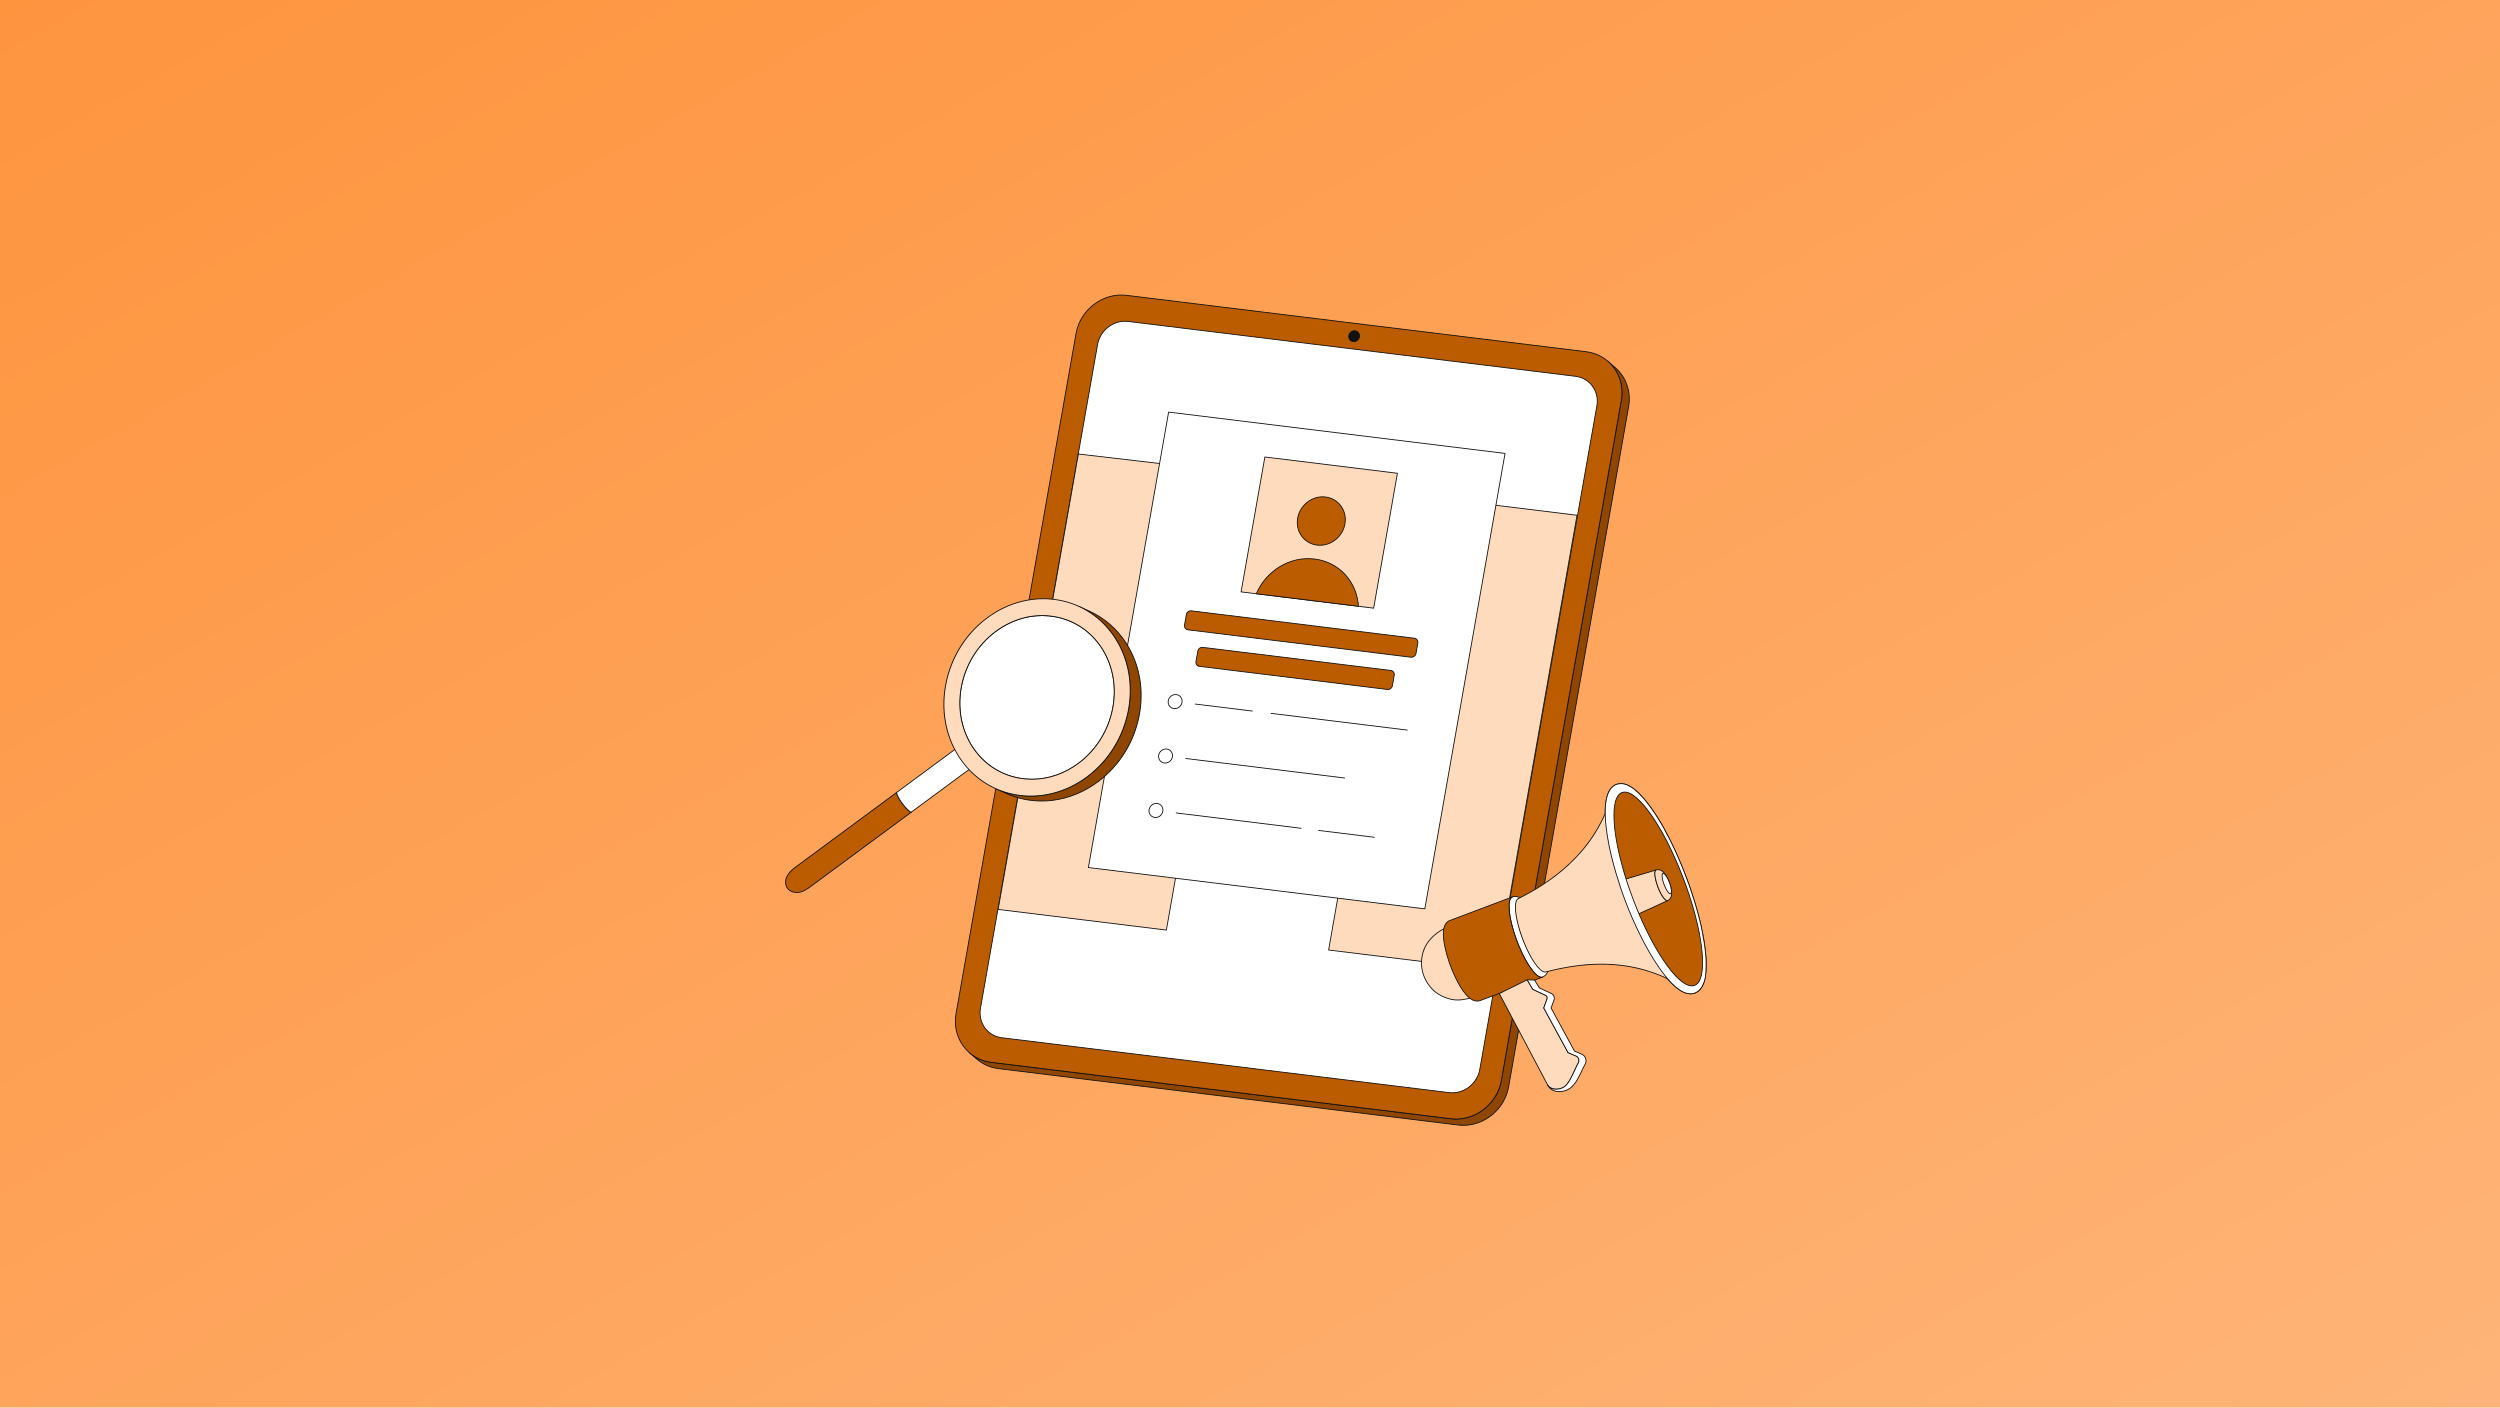 <svg width="1000" height="563" viewBox="0 0 1000 563" fill="none" xmlns="http://www.w3.org/2000/svg">
<rect width="1000" height="563" fill="#FE943E"/>
<rect width="1000" height="563" fill="url(#paint0_linear_32_73)" fill-opacity="0.3"/>
<g clip-path="url(#clip0_32_73)">
<path d="M646.071 147.031L643.147 144.503C647.391 148.173 649.61 153.994 648.519 160.182L600.527 432.187C598.832 441.794 589.799 448.638 580.346 447.478L396.472 424.927C393.107 424.514 390.143 423.144 387.798 421.116L390.721 423.644C393.067 425.671 396.03 427.042 399.395 427.455L583.269 450.006C592.723 451.166 601.756 444.321 603.451 434.715L651.442 162.71C652.534 156.522 650.315 150.701 646.071 147.031Z" fill="#8E4600"/>
<path d="M585.354 450.306C584.655 450.306 583.953 450.264 583.248 450.178L399.374 427.627C396.088 427.224 393.057 425.892 390.608 423.774L387.685 421.247C387.65 421.216 387.629 421.174 387.626 421.128C387.623 421.083 387.638 421.038 387.668 421.004C387.698 420.969 387.74 420.948 387.786 420.944C387.831 420.941 387.876 420.956 387.911 420.985C390.307 423.057 393.275 424.361 396.493 424.756L580.367 447.307C589.713 448.451 598.681 441.657 600.357 432.157L648.348 160.152C649.395 154.218 647.409 148.417 643.034 144.634C643 144.604 642.979 144.562 642.976 144.516C642.973 144.471 642.988 144.426 643.018 144.391C643.048 144.357 643.09 144.336 643.136 144.332C643.181 144.329 643.226 144.343 643.261 144.373L646.184 146.901C650.652 150.763 652.681 156.685 651.613 162.74L603.621 434.745C602.04 443.706 594.086 450.306 585.354 450.306ZM390.423 423.157L390.835 423.513C393.231 425.585 396.199 426.889 399.416 427.284L583.29 449.835C592.638 450.981 601.604 444.185 603.28 434.685L651.272 162.68C652.319 156.746 650.332 150.945 645.958 147.162L645.574 146.83C648.397 150.53 649.551 155.327 648.689 160.212L600.698 432.217C599.116 441.179 591.162 447.778 582.43 447.779C581.726 447.779 581.023 447.736 580.325 447.65L396.451 425.099C394.302 424.835 392.262 424.174 390.423 423.157Z" fill="#111111"/>
<path d="M634.474 140.692C643.927 141.852 650.213 150.574 648.518 160.182L600.527 432.187C598.832 441.794 589.799 448.638 580.345 447.478L396.471 424.927C387.017 423.768 380.732 415.045 382.426 405.438L430.418 133.433C432.113 123.826 441.146 116.981 450.6 118.141L634.474 140.692Z" fill="#BC5C00"/>
<path d="M582.43 447.778C581.732 447.778 581.03 447.736 580.324 447.65L396.45 425.099C391.91 424.542 387.934 422.242 385.254 418.624C382.478 414.876 381.413 410.183 382.256 405.408L430.247 133.403C431.955 123.724 441.094 116.799 450.621 117.969L634.495 140.521C639.035 141.077 643.011 143.377 645.691 146.995C648.467 150.743 649.531 155.437 648.689 160.212L600.697 432.217C599.116 441.178 591.162 447.778 582.43 447.778ZM448.514 118.186C439.945 118.186 432.141 124.665 430.588 133.463L382.597 405.468C381.771 410.148 382.813 414.748 385.532 418.418C388.155 421.96 392.047 424.21 396.492 424.756L580.366 447.307C581.057 447.391 581.747 447.433 582.431 447.433C591 447.433 598.804 440.954 600.356 432.156L648.348 160.152C649.174 155.471 648.132 150.871 645.413 147.201C642.79 143.659 638.898 141.409 634.453 140.864L450.578 118.313C449.893 118.229 449.204 118.186 448.514 118.186Z" fill="#111111"/>
<path d="M638.751 162.353C639.779 156.526 635.961 151.228 630.227 150.525L451.275 128.578C445.531 127.873 440.045 132.029 439.017 137.857L392.19 403.26C391.16 409.098 394.978 414.395 400.722 415.1L579.674 437.047C585.408 437.75 590.894 433.594 591.924 427.756L638.751 162.353Z" fill="white"/>
<path d="M580.937 437.297C580.511 437.297 580.083 437.272 579.653 437.219L400.701 415.271C397.924 414.931 395.491 413.524 393.852 411.311C392.155 409.02 391.505 406.15 392.02 403.23L438.846 137.827C439.889 131.918 445.474 127.691 451.296 128.406L630.248 150.353C633.021 150.694 635.45 152.099 637.089 154.311C638.785 156.602 639.436 159.468 638.922 162.383L592.095 427.786C591.128 433.263 586.27 437.297 580.937 437.297ZM450.006 128.673C444.834 128.673 440.124 132.581 439.187 137.887L392.361 403.29C391.862 406.116 392.491 408.891 394.13 411.105C395.712 413.242 398.061 414.599 400.743 414.928L579.695 436.875C585.332 437.565 590.742 433.463 591.754 427.726L638.581 162.323C639.078 159.503 638.45 156.73 636.81 154.517C635.229 152.381 632.883 151.025 630.206 150.696L451.254 128.749C450.84 128.699 450.424 128.673 450.006 128.673ZM542.026 132.328C540.853 132.184 539.729 133.035 539.521 134.217C539.311 135.409 540.092 136.494 541.265 136.637C542.428 136.78 543.551 135.929 543.762 134.737C543.97 133.556 543.189 132.47 542.026 132.328Z" fill="#111111"/>
<path d="M541.522 136.826C541.43 136.826 541.337 136.82 541.245 136.809C540.639 136.735 540.109 136.428 539.751 135.944C539.381 135.445 539.239 134.821 539.351 134.187C539.576 132.912 540.786 132 542.047 132.156C542.647 132.23 543.174 132.536 543.532 133.018C543.901 133.517 544.043 134.138 543.932 134.767C543.723 135.953 542.674 136.826 541.522 136.826ZM541.765 132.485C540.774 132.485 539.871 133.232 539.692 134.247C539.596 134.786 539.716 135.316 540.029 135.738C540.33 136.145 540.777 136.403 541.287 136.466C542.364 136.597 543.397 135.809 543.592 134.707C543.686 134.173 543.566 133.646 543.254 133.224C542.953 132.819 542.51 132.561 542.005 132.499C541.926 132.49 541.845 132.485 541.765 132.485Z" fill="#111111"/>
</g>
<g clip-path="url(#clip1_32_73)">
<path d="M630.81 206.106L598.362 202.121L563.607 197.407L531.442 380.007L598.721 388.272L630.81 206.106Z" fill="#FFDBBD"/>
<path d="M598.721 388.445C598.714 388.445 598.707 388.444 598.7 388.443L531.421 380.179C531.398 380.176 531.376 380.168 531.355 380.156C531.335 380.145 531.317 380.129 531.303 380.11C531.289 380.091 531.28 380.07 531.274 380.047C531.269 380.024 531.268 380 531.272 379.977L563.437 197.377C563.445 197.333 563.469 197.294 563.505 197.268C563.541 197.241 563.586 197.23 563.63 197.236L598.385 201.949L630.831 205.935C630.854 205.938 630.876 205.945 630.897 205.957C630.917 205.969 630.935 205.985 630.949 206.004C630.962 206.023 630.972 206.044 630.978 206.067C630.983 206.09 630.984 206.114 630.98 206.137L598.891 388.302C598.884 388.342 598.863 388.378 598.832 388.404C598.801 388.43 598.762 388.445 598.721 388.445ZM531.644 379.858L598.579 388.08L630.608 206.256L598.341 202.292L563.749 197.601L531.644 379.858Z" fill="#111111"/>
<path d="M431.346 181.604L399.258 363.769L466.546 372.035L498.703 189.481L431.346 181.604Z" fill="#FFDBBD"/>
<path d="M466.546 372.208C466.539 372.208 466.532 372.208 466.525 372.207L399.237 363.941C399.213 363.938 399.191 363.93 399.171 363.919C399.15 363.907 399.133 363.891 399.119 363.872C399.105 363.853 399.095 363.832 399.09 363.809C399.084 363.786 399.084 363.762 399.088 363.739L431.176 181.574C431.184 181.531 431.208 181.492 431.244 181.466C431.279 181.439 431.323 181.427 431.367 181.432L498.724 189.309C498.747 189.312 498.769 189.319 498.79 189.331C498.81 189.343 498.828 189.359 498.842 189.378C498.856 189.397 498.866 189.418 498.872 189.441C498.877 189.464 498.878 189.488 498.874 189.511L466.716 372.065C466.709 372.105 466.688 372.141 466.657 372.168C466.626 372.194 466.587 372.208 466.546 372.208ZM399.46 363.62L466.405 371.843L498.501 189.631L431.488 181.795L399.46 363.62Z" fill="#111111"/>
<path d="M467.449 164.842L435.358 347.018L569.926 363.548L602.016 181.373L467.449 164.842Z" fill="white"/>
<path d="M569.926 363.721C569.919 363.721 569.912 363.721 569.905 363.72L435.337 347.189C435.314 347.186 435.292 347.179 435.271 347.167C435.251 347.155 435.233 347.139 435.219 347.12C435.206 347.102 435.196 347.08 435.19 347.057C435.185 347.034 435.184 347.011 435.188 346.988L467.279 164.812C467.295 164.721 467.376 164.657 467.47 164.67L602.037 181.201C602.061 181.204 602.083 181.211 602.103 181.223C602.124 181.235 602.141 181.251 602.155 181.27C602.169 181.289 602.179 181.31 602.184 181.333C602.19 181.356 602.191 181.379 602.186 181.403L570.096 363.578C570.089 363.618 570.068 363.654 570.037 363.681C570.006 363.707 569.967 363.721 569.926 363.721ZM435.56 346.868L569.784 363.357L601.815 181.522L467.591 165.033L435.56 346.868Z" fill="#111111"/>
<path d="M558.969 189.307L505.947 182.793L496.442 236.752L549.464 243.265L558.969 189.307Z" fill="#FFDBBD"/>
<path d="M549.464 243.438C549.457 243.438 549.45 243.438 549.443 243.437L496.421 236.923C496.398 236.921 496.376 236.913 496.355 236.901C496.335 236.889 496.317 236.873 496.303 236.855C496.289 236.836 496.28 236.814 496.274 236.791C496.269 236.769 496.268 236.745 496.272 236.722L505.777 182.763C505.784 182.719 505.809 182.68 505.844 182.654C505.88 182.628 505.924 182.616 505.968 182.622L558.99 189.135C559.013 189.138 559.035 189.145 559.056 189.157C559.076 189.169 559.094 189.185 559.107 189.204C559.121 189.223 559.131 189.244 559.137 189.267C559.142 189.29 559.143 189.314 559.139 189.337L549.634 243.295C549.627 243.335 549.606 243.371 549.575 243.398C549.544 243.424 549.505 243.438 549.464 243.438ZM496.644 236.602L549.322 243.073L558.767 189.456L506.089 182.985L496.644 236.602Z" fill="#111111"/>
<path d="M530.212 198.798C524.986 198.156 520.002 201.948 519.066 207.257C518.131 212.566 521.597 217.396 526.823 218.038C532.039 218.679 537.033 214.888 537.968 209.579C538.904 204.27 535.428 199.439 530.212 198.798Z" fill="#BC5C00"/>
<path d="M527.974 218.281C527.586 218.281 527.195 218.258 526.802 218.21C524.274 217.899 522.059 216.616 520.567 214.598C519.021 212.507 518.428 209.889 518.897 207.227C519.847 201.833 524.932 197.975 530.234 198.626C532.76 198.937 534.974 200.22 536.467 202.24C538.014 204.332 538.608 206.949 538.139 209.609C537.259 214.603 532.833 218.281 527.974 218.281ZM529.06 198.9C524.365 198.9 520.088 202.457 519.237 207.287C518.785 209.855 519.356 212.378 520.844 214.392C522.28 216.334 524.411 217.567 526.845 217.866C531.964 218.495 536.88 214.764 537.799 209.549C538.25 206.983 537.679 204.46 536.189 202.446C534.753 200.503 532.623 199.268 530.191 198.969C529.816 198.924 529.438 198.9 529.06 198.9Z" fill="#111111"/>
<path d="M525.841 223.612C515.929 222.394 506.388 228.364 502.539 237.501L543.366 242.516C542.821 232.839 535.752 224.829 525.841 223.612Z" fill="#BC5C00"/>
<path d="M543.366 242.689C543.36 242.689 543.352 242.688 543.345 242.688L502.518 237.672C502.492 237.669 502.466 237.66 502.444 237.645C502.421 237.63 502.403 237.61 502.389 237.587C502.376 237.564 502.368 237.538 502.367 237.511C502.365 237.485 502.369 237.458 502.38 237.433C504.274 232.938 507.629 229.064 511.827 226.525C516.152 223.911 521.005 222.843 525.863 223.44C530.721 224.037 535.002 226.228 538.244 229.775C541.39 233.218 543.27 237.739 543.539 242.506C543.542 242.557 543.522 242.607 543.485 242.642C543.453 242.672 543.41 242.689 543.366 242.689ZM502.789 237.357L543.181 242.319C542.875 237.708 541.035 233.343 537.989 230.008C534.803 226.523 530.596 224.37 525.82 223.783C521.042 223.197 516.264 224.247 512.006 226.821C507.936 229.283 504.67 233.018 502.789 237.357Z" fill="#111111"/>
<path d="M470.548 277.839C469.036 277.653 467.585 278.745 467.313 280.294C467.041 281.833 468.052 283.237 469.564 283.423C471.076 283.609 472.528 282.507 472.799 280.968C473.072 279.419 472.06 278.024 470.548 277.839Z" fill="white"/>
<path d="M469.898 283.617C469.781 283.617 469.662 283.609 469.544 283.595C468.777 283.501 468.105 283.111 467.651 282.496C467.182 281.861 467.001 281.068 467.143 280.264C467.43 278.635 468.968 277.469 470.569 277.667C471.338 277.761 472.011 278.151 472.464 278.765C472.932 279.398 473.112 280.191 472.97 280.998C472.704 282.506 471.367 283.616 469.898 283.617ZM470.213 277.991C468.908 277.991 467.72 278.98 467.483 280.324C467.358 281.034 467.516 281.733 467.929 282.29C468.326 282.828 468.915 283.169 469.586 283.251C471.008 283.425 472.374 282.388 472.629 280.937C472.755 280.225 472.597 279.526 472.186 278.97C471.79 278.434 471.201 278.093 470.527 278.01C470.423 277.997 470.318 277.991 470.213 277.991Z" fill="#111111"/>
<path d="M466.712 299.616C465.2 299.43 463.748 300.532 463.477 302.071C463.206 303.61 464.216 305.014 465.728 305.2C467.24 305.386 468.692 304.284 468.963 302.745C469.234 301.206 468.224 299.801 466.712 299.616Z" fill="white"/>
<path d="M466.062 305.393C465.945 305.393 465.826 305.386 465.708 305.372C464.941 305.278 464.269 304.887 463.815 304.273C463.346 303.638 463.165 302.845 463.307 302.041C463.594 300.412 465.132 299.246 466.734 299.444C467.499 299.538 468.171 299.928 468.625 300.542C469.095 301.177 469.276 301.97 469.134 302.775C468.868 304.283 467.531 305.393 466.062 305.393ZM466.377 299.768C465.072 299.768 463.884 300.758 463.647 302.101C463.522 302.811 463.68 303.509 464.093 304.067C464.49 304.604 465.079 304.946 465.75 305.028C467.17 305.201 468.538 304.166 468.793 302.715C468.918 302.005 468.76 301.306 468.347 300.748C467.95 300.211 467.362 299.87 466.691 299.787C466.587 299.774 466.482 299.768 466.377 299.768Z" fill="#111111"/>
<path d="M462.877 321.392C461.364 321.207 459.912 322.309 459.641 323.848C459.368 325.397 460.381 326.791 461.893 326.977C463.405 327.163 464.855 326.07 465.128 324.522C465.399 322.983 464.388 321.578 462.877 321.392Z" fill="white"/>
<path d="M462.226 327.171C462.108 327.171 461.99 327.163 461.871 327.149C461.103 327.054 460.43 326.664 459.976 326.051C459.508 325.418 459.328 324.625 459.47 323.818C459.757 322.189 461.295 321.022 462.897 321.221C463.662 321.315 464.334 321.705 464.788 322.319C465.258 322.955 465.439 323.748 465.297 324.552C465.032 326.06 463.694 327.17 462.226 327.171ZM462.541 321.545C461.236 321.545 460.047 322.535 459.811 323.878C459.685 324.59 459.843 325.289 460.254 325.845C460.65 326.382 461.24 326.723 461.913 326.805C463.333 326.979 464.701 325.943 464.957 324.492C465.082 323.782 464.923 323.083 464.511 322.525C464.113 321.988 463.525 321.647 462.855 321.564C462.751 321.552 462.646 321.545 462.541 321.545Z" fill="#111111"/>
<path d="M478.155 281.625L500.892 284.418Z" fill="white"/>
<path d="M500.892 284.591C500.885 284.592 500.878 284.591 500.871 284.59L478.134 281.797C478.112 281.794 478.09 281.787 478.07 281.776C478.05 281.765 478.033 281.75 478.019 281.732C478.005 281.714 477.995 281.694 477.989 281.672C477.983 281.65 477.981 281.627 477.984 281.604C477.986 281.582 477.993 281.56 478.004 281.54C478.015 281.52 478.03 281.502 478.048 281.488C478.066 281.474 478.087 281.464 478.109 281.458C478.131 281.452 478.154 281.451 478.176 281.454L500.913 284.247C500.935 284.25 500.957 284.257 500.977 284.268C500.997 284.279 501.014 284.294 501.028 284.312C501.042 284.33 501.052 284.35 501.058 284.372C501.064 284.394 501.066 284.417 501.063 284.44C501.058 284.481 501.038 284.52 501.006 284.548C500.975 284.576 500.934 284.591 500.892 284.591Z" fill="#111111"/>
<path d="M508.431 285.344L562.895 292.035Z" fill="white"/>
<path d="M562.895 292.208C562.888 292.208 562.881 292.208 562.874 292.207L508.409 285.516C508.387 285.514 508.365 285.506 508.345 285.495C508.326 285.484 508.308 285.469 508.294 285.451C508.28 285.433 508.27 285.413 508.264 285.391C508.258 285.369 508.256 285.346 508.259 285.324C508.262 285.301 508.269 285.279 508.28 285.259C508.291 285.239 508.306 285.222 508.324 285.208C508.342 285.194 508.362 285.183 508.384 285.177C508.406 285.171 508.429 285.17 508.452 285.173L562.916 291.864C562.96 291.868 563.001 291.889 563.03 291.923C563.059 291.957 563.074 292.001 563.071 292.046C563.069 292.09 563.049 292.132 563.016 292.163C562.983 292.193 562.94 292.209 562.895 292.208Z" fill="#111111"/>
<path d="M474.319 303.403L537.844 311.207Z" fill="white"/>
<path d="M537.844 311.38C537.836 311.38 537.829 311.379 537.822 311.378L474.298 303.575C474.276 303.572 474.254 303.565 474.234 303.554C474.214 303.542 474.197 303.528 474.183 303.51C474.169 303.492 474.159 303.471 474.153 303.449C474.147 303.427 474.145 303.405 474.148 303.382C474.159 303.287 474.242 303.217 474.34 303.232L537.865 311.035C537.909 311.04 537.949 311.062 537.978 311.095C538.006 311.129 538.021 311.173 538.018 311.217C538.015 311.262 537.996 311.303 537.963 311.333C537.931 311.364 537.888 311.38 537.844 311.38Z" fill="#111111"/>
<path d="M470.483 325.18L520.411 331.313Z" fill="white"/>
<path d="M520.412 331.486C520.404 331.486 520.397 331.486 520.39 331.485L470.462 325.352C470.44 325.349 470.418 325.342 470.398 325.331C470.378 325.319 470.361 325.304 470.347 325.287C470.333 325.269 470.323 325.248 470.317 325.226C470.311 325.204 470.309 325.182 470.312 325.159C470.314 325.136 470.321 325.114 470.332 325.094C470.343 325.074 470.358 325.057 470.376 325.043C470.394 325.029 470.415 325.018 470.437 325.013C470.459 325.007 470.482 325.005 470.504 325.009L520.432 331.142C520.477 331.147 520.517 331.168 520.546 331.202C520.574 331.236 520.589 331.28 520.586 331.324C520.583 331.368 520.564 331.41 520.531 331.44C520.499 331.47 520.456 331.487 520.412 331.486Z" fill="#111111"/>
<path d="M527.44 332.177L549.736 334.916Z" fill="white"/>
<path d="M549.737 335.089C549.73 335.089 549.722 335.088 549.715 335.087L527.419 332.348C527.397 332.346 527.375 332.338 527.355 332.327C527.335 332.316 527.318 332.301 527.304 332.283C527.29 332.265 527.28 332.245 527.274 332.223C527.268 332.201 527.266 332.178 527.269 332.156C527.28 332.061 527.363 331.99 527.461 332.005L549.758 334.744C549.802 334.749 549.842 334.771 549.871 334.804C549.899 334.838 549.914 334.882 549.911 334.926C549.908 334.971 549.889 335.012 549.856 335.042C549.824 335.073 549.781 335.089 549.737 335.089Z" fill="#111111"/>
<path d="M565.744 255.295L476.52 244.334C475.596 244.221 474.707 244.894 474.542 245.835L473.805 250.016C473.639 250.957 474.258 251.816 475.182 251.93L564.406 262.89C565.34 263.005 566.229 262.331 566.395 261.39L567.131 257.209C567.297 256.269 566.678 255.41 565.744 255.295Z" fill="#BC5C00"/>
<path d="M564.613 263.076C564.537 263.076 564.462 263.072 564.386 263.062L475.162 252.102C474.675 252.042 474.248 251.794 473.958 251.403C473.66 251 473.545 250.497 473.635 249.987L474.372 245.805C474.554 244.775 475.525 244.038 476.542 244.163L565.766 255.123C566.258 255.184 566.689 255.433 566.979 255.826C567.277 256.228 567.392 256.73 567.302 257.24L566.565 261.421C566.397 262.374 565.547 263.076 564.613 263.076ZM476.315 244.495C475.549 244.495 474.851 245.076 474.712 245.865L473.975 250.047C473.902 250.462 473.995 250.871 474.236 251.197C474.468 251.511 474.812 251.71 475.204 251.758L564.428 262.719C565.268 262.821 566.075 262.213 566.225 261.361L566.961 257.179C567.035 256.765 566.942 256.357 566.701 256.032C566.468 255.716 566.121 255.515 565.723 255.466L476.5 244.506C476.438 244.498 476.377 244.495 476.315 244.495Z" fill="#111111"/>
<path d="M556.321 268.186L481.099 258.945C480.175 258.832 479.287 259.506 479.121 260.446L478.384 264.628C478.219 265.568 478.837 266.428 479.761 266.541L554.983 275.782C555.917 275.897 556.796 275.221 556.961 274.28L557.698 270.099C557.863 269.158 557.255 268.3 556.321 268.186Z" fill="#BC5C00"/>
<path d="M555.187 275.967C555.113 275.967 555.038 275.963 554.962 275.954L479.74 266.713C479.253 266.653 478.826 266.405 478.538 266.015C478.239 265.611 478.124 265.108 478.214 264.598L478.951 260.416C479.133 259.386 480.105 258.648 481.12 258.774L556.343 268.014C556.832 268.074 557.26 268.322 557.547 268.711C557.845 269.113 557.959 269.617 557.868 270.129L557.132 274.31C556.964 275.265 556.117 275.967 555.187 275.967ZM480.894 259.106C480.128 259.106 479.43 259.687 479.291 260.477L478.555 264.658C478.481 265.074 478.574 265.483 478.816 265.809C479.047 266.123 479.391 266.322 479.782 266.37L555.005 275.61C555.84 275.713 556.642 275.103 556.792 274.25L557.528 270.069C557.602 269.651 557.51 269.242 557.27 268.916C557.039 268.604 556.695 268.406 556.301 268.358L481.078 259.117C481.017 259.109 480.956 259.106 480.894 259.106Z" fill="#111111"/>
</g>
<g clip-path="url(#clip2_32_73)">
<path d="M619.538 383.385C619.086 379.476 618.066 376.293 617.145 373.617C617.128 373.571 617.099 373.567 617.043 373.574C619.793 381.283 620.231 387.738 618.021 387.99C615.811 388.243 611.79 382.197 609.04 374.488C606.29 366.779 605.852 360.324 608.062 360.072C610.272 359.819 614.293 365.864 617.043 373.574C617.099 373.567 617.128 373.571 617.133 373.583C615.931 370.324 614.354 366.487 611.77 362.735C610.191 360.507 608.721 359.233 607.651 359.355C605.32 359.621 605.782 366.431 608.683 374.565C611.584 382.699 615.827 389.076 618.158 388.81C619.43 388.665 619.87 386.574 619.538 383.385Z" fill="white"/>
<path d="M618.019 388.991C615.553 388.991 611.428 382.776 608.52 374.623C606.138 367.945 605.34 361.893 606.578 359.905C606.846 359.475 607.2 359.232 607.632 359.183C609.029 359.02 610.732 360.972 611.911 362.635C614.507 366.404 616.089 370.252 617.294 373.521L617.296 373.525C617.297 373.53 617.299 373.535 617.3 373.54C617.303 373.546 617.305 373.553 617.308 373.559C618.232 376.245 619.256 379.438 619.71 383.365L619.71 383.367C620.071 386.834 619.527 388.828 618.178 388.982C618.125 388.988 618.072 388.991 618.019 388.991ZM607.798 359.52C607.755 359.52 607.713 359.522 607.671 359.527C607.345 359.564 607.084 359.747 606.872 360.087C605.685 361.992 606.497 367.922 608.846 374.507C611.669 382.42 615.929 388.886 618.139 388.638C618.782 388.565 619.205 387.862 619.38 386.659C619.295 386.98 619.184 387.253 619.046 387.474C618.791 387.883 618.453 388.115 618.041 388.162C617.991 388.168 617.941 388.17 617.89 388.17C615.549 388.171 611.635 382.278 608.877 374.546C606.619 368.214 605.862 362.474 607.037 360.588C607.293 360.179 607.631 359.947 608.043 359.9C608.481 359.849 608.982 360.023 609.523 360.391C608.866 359.818 608.281 359.52 607.798 359.52ZM608.203 360.237C608.162 360.237 608.122 360.239 608.082 360.243C607.776 360.278 607.53 360.451 607.331 360.771C606.208 362.574 606.977 368.191 609.203 374.43C611.877 381.927 615.904 388.06 618.001 387.818C618.308 387.783 618.553 387.611 618.752 387.291C619.876 385.488 619.106 379.871 616.88 373.632C614.257 366.278 610.329 360.237 608.203 360.237Z" fill="#111111"/>
<path d="M617.132 373.583C619.499 380.447 621.403 389.012 617.03 390.833C616.931 390.871 616.829 390.896 616.724 390.908C614.175 391.199 609.537 384.226 606.365 375.334C603.323 366.805 602.734 359.608 604.94 358.777C611.016 356.706 616.524 371.849 617.132 373.583C617.128 373.571 617.099 373.567 617.043 373.574C614.293 365.864 610.272 359.819 608.062 360.072C605.852 360.324 606.289 366.779 609.039 374.488C611.789 382.198 615.81 388.243 618.02 387.99C620.23 387.738 619.792 381.283 617.043 373.574C617.099 373.567 617.128 373.571 617.132 373.583Z" fill="white"/>
<path d="M616.57 391.089C613.882 391.089 609.379 384.299 606.202 375.392C603.105 366.71 602.537 359.497 604.879 358.615C611.117 356.488 616.68 371.771 617.295 373.525L617.295 373.525V373.525C617.295 373.526 617.296 373.526 617.296 373.527C619.687 380.461 621.593 389.12 617.097 390.993C616.929 391.058 616.75 391.09 616.57 391.089ZM606.076 358.76C605.719 358.76 605.358 358.817 604.996 358.941C602.91 359.726 603.595 367.055 606.528 375.276C609.616 383.933 614.269 391.011 616.704 390.736C616.795 390.725 616.884 390.704 616.969 390.671C618.137 390.185 619.197 389.006 619.437 386.416C619.346 386.843 619.216 387.199 619.045 387.474C618.79 387.883 618.452 388.115 618.04 388.162C617.99 388.167 617.94 388.17 617.889 388.17C615.548 388.17 611.634 382.277 608.877 374.546C606.618 368.214 605.861 362.474 607.037 360.588C607.292 360.178 607.63 359.947 608.042 359.9C608.48 359.848 608.981 360.023 609.522 360.391C608.447 359.411 607.279 358.76 606.076 358.76ZM608.202 360.237C608.161 360.237 608.121 360.239 608.081 360.243C607.775 360.278 607.53 360.451 607.33 360.771C606.207 362.574 606.977 368.191 609.202 374.43C611.876 381.927 615.903 388.06 618.001 387.818C618.307 387.783 618.552 387.611 618.752 387.291C619.875 385.488 619.105 379.871 616.88 373.632C614.256 366.278 610.329 360.237 608.202 360.237Z" fill="#111111"/>
<path d="M579.085 370.834C575.308 372.317 571.644 375.355 569.944 378.976C567.999 383.118 567.574 389.936 572.777 395.519C574.113 396.953 576.54 398.849 580.514 399.737C584.183 400.558 588.112 399.222 589.455 398.778C585.673 395.328 579.042 380.255 579.085 370.834Z" fill="#FFDBBD"/>
<path d="M583.024 400.173C582.185 400.173 581.325 400.096 580.476 399.906C576.458 399.008 574.003 397.089 572.65 395.637C567.389 389.991 567.82 383.093 569.788 378.903C571.423 375.42 574.961 372.267 579.022 370.673C579.048 370.663 579.077 370.659 579.105 370.662C579.133 370.665 579.16 370.675 579.183 370.691C579.206 370.707 579.225 370.729 579.239 370.754C579.252 370.779 579.258 370.807 579.258 370.835C579.216 380.107 585.753 395.166 589.571 398.65C589.594 398.67 589.61 398.696 589.619 398.725C589.629 398.754 589.63 398.784 589.624 398.814C589.618 398.843 589.604 398.871 589.584 398.893C589.563 398.915 589.538 398.932 589.509 398.942L589.442 398.964C588.327 399.334 585.795 400.173 583.024 400.173ZM578.912 371.09C575.03 372.68 571.668 375.712 570.101 379.05C568.179 383.143 567.759 389.881 572.903 395.401C574.222 396.817 576.62 398.69 580.551 399.569C583.956 400.33 587.566 399.218 589.127 398.704C585.278 394.874 578.988 380.288 578.912 371.09Z" fill="#111111"/>
<path d="M675.498 353.572C668.402 334.331 661.887 324.486 657.672 319.615C656.54 318.307 653.096 314.329 649.66 313.609C645.88 312.817 644.126 315.476 643.547 316.656C640.976 321.896 642.406 331.698 643.141 335.669C643.84 339.452 645.969 350.964 652.884 367.144C655.858 374.104 660.702 383.955 666.886 391.368C669.754 394.806 674.007 398.613 677.979 397.225L678.002 397.217C679.255 396.687 683.069 395.075 682.398 383.371C681.725 371.642 677.201 358.513 675.498 353.572Z" fill="#BC5C00"/>
<path d="M676.243 397.69C672.737 397.69 669.231 394.45 666.753 391.479C660.555 384.05 655.703 374.182 652.725 367.212C645.802 351.014 643.671 339.488 642.97 335.701C642.233 331.713 640.797 321.866 643.391 316.58C643.988 315.364 645.798 312.623 649.695 313.439C653.188 314.171 656.66 318.183 657.801 319.501C662.027 324.383 668.555 334.247 675.66 353.512L675.661 353.516C677.366 358.464 681.896 371.608 682.57 383.362C683.248 395.187 679.35 396.835 678.069 397.376L678.042 397.386C677.464 397.588 676.856 397.691 676.243 397.69ZM648.332 313.638C645.553 313.638 644.192 315.732 643.702 316.732C641.153 321.926 642.579 331.684 643.31 335.638C644.009 339.416 646.135 350.914 653.043 367.076C656.013 374.025 660.848 383.861 667.018 391.257C669.852 394.654 674.043 398.419 677.922 397.062C679.16 396.54 682.889 394.963 682.225 383.382C681.554 371.677 677.036 358.568 675.335 353.631C668.248 334.415 661.746 324.588 657.541 319.728C656.417 318.431 653.002 314.485 649.624 313.778C649.163 313.681 648.733 313.638 648.332 313.638Z" fill="#111111"/>
<path d="M667.102 360.218L615.386 383.965C615.314 383.998 615.237 384.019 615.155 384.029C613.586 384.208 610.732 379.917 608.78 374.445C606.885 369.133 606.537 364.661 607.953 364.239L662.489 347.977C661.611 348.239 661.827 351.015 663.003 354.311C664.214 357.706 665.985 360.369 666.959 360.258C667.01 360.252 667.058 360.239 667.102 360.218Z" fill="#FFDBBD"/>
<path d="M615.058 384.207C613.19 384.207 610.341 379.335 608.618 374.503C607.048 370.103 606.496 366.156 607.244 364.68C607.406 364.36 607.629 364.155 607.903 364.073L662.44 347.812C662.462 347.805 662.485 347.802 662.508 347.804C662.531 347.806 662.553 347.813 662.574 347.823C662.594 347.834 662.612 347.849 662.627 347.866C662.641 347.884 662.652 347.905 662.659 347.927C662.666 347.949 662.668 347.972 662.665 347.995C662.663 348.018 662.656 348.04 662.645 348.06C662.633 348.08 662.618 348.098 662.6 348.112C662.582 348.126 662.561 348.137 662.539 348.143C662.445 348.171 662.365 348.25 662.3 348.378C661.875 349.216 662.231 351.632 663.166 354.252C664.431 357.8 666.165 360.168 666.939 360.086C666.972 360.082 667.002 360.074 667.03 360.061C667.072 360.042 667.119 360.04 667.162 360.056C667.205 360.072 667.24 360.104 667.259 360.146C667.279 360.188 667.28 360.235 667.264 360.278C667.248 360.321 667.216 360.356 667.174 360.375L615.458 384.122C615.368 384.163 615.273 384.19 615.175 384.2C615.136 384.205 615.097 384.207 615.058 384.207ZM661.946 348.32L608.002 364.404C607.822 364.458 607.67 364.604 607.552 364.837C606.856 366.211 607.427 370.138 608.943 374.387C611.029 380.236 613.829 384.014 615.135 383.857C615.197 383.85 615.257 383.833 615.313 383.808L666.479 360.314C665.504 359.82 664.063 357.797 662.84 354.369C661.893 351.714 661.543 349.317 661.946 348.32Z" fill="#111111"/>
<path d="M667.872 353.288C665.62 347.183 663.265 347.781 662.491 347.977C661.611 348.237 661.827 351.013 663.003 354.311C664.215 357.706 665.986 360.369 666.959 360.258C667.011 360.252 667.059 360.239 667.104 360.218C668.923 359.336 669.175 357.069 667.872 353.288Z" fill="#FFDBBD"/>
<path d="M666.911 360.434C665.973 360.434 664.26 358.349 662.84 354.369C661.86 351.621 661.519 349.15 661.992 348.22C662.101 348.005 662.253 347.867 662.442 347.811C663.259 347.603 665.728 346.977 668.033 353.229L668.035 353.232C669.371 357.111 669.091 359.447 667.179 360.374C667.095 360.413 667.004 360.433 666.911 360.434ZM663.257 348.039C662.949 348.039 662.702 348.102 662.533 348.145C662.446 348.171 662.365 348.249 662.3 348.377C661.874 349.214 662.23 351.63 663.166 354.253C664.431 357.8 666.164 360.168 666.939 360.086C666.971 360.083 667.002 360.074 667.03 360.061C668.754 359.226 668.977 357.029 667.708 353.347C666.013 348.753 664.293 348.039 663.257 348.039Z" fill="#111111"/>
<path d="M668.237 357.491C668.829 357.268 668.623 355.266 667.777 353.018C666.931 350.771 665.765 349.13 665.172 349.353C664.58 349.576 664.786 351.578 665.632 353.826C666.478 356.073 667.644 357.715 668.237 357.491Z" fill="white"/>
<path d="M668.12 357.684C667.274 357.684 666.079 355.613 665.366 353.614C664.682 351.698 664.47 350.013 664.838 349.422C664.957 349.231 665.113 349.176 665.223 349.164C666.076 349.065 667.306 351.187 668.034 353.231C668.718 355.147 668.93 356.832 668.562 357.423C668.443 357.614 668.287 357.669 668.177 357.681C668.158 357.683 668.139 357.684 668.12 357.684ZM665.284 349.506C665.276 349.506 665.269 349.506 665.262 349.507C665.23 349.511 665.181 349.525 665.132 349.605C664.869 350.025 664.978 351.498 665.691 353.498C666.566 355.95 667.698 357.385 668.138 357.337C668.17 357.334 668.218 357.32 668.268 357.24C668.53 356.819 668.422 355.347 667.709 353.347C666.849 350.935 665.732 349.506 665.284 349.506Z" fill="#111111"/>
<path d="M649.64 357.36C643.862 341.16 641.79 326.971 643.835 320.846C643.512 321.814 643.512 321.814 643.835 320.846C635.761 344.816 615.066 355.459 607.275 359.466C606.915 359.646 606.643 360.027 606.459 360.578C605.676 362.925 606.469 368.359 608.683 374.565C611.139 381.45 614.556 387.077 616.961 388.481C617.397 388.735 617.8 388.851 618.158 388.81C618.214 388.803 618.268 388.793 618.321 388.78C621.686 387.909 626.276 386.826 631.954 386.166C653.173 383.7 666.305 390.955 671.25 393.688C664.971 390.022 656.051 375.333 649.64 357.36Z" fill="#FFDBBD"/>
<path d="M671.25 393.861C671.22 393.861 671.192 393.854 671.166 393.839C666.236 391.115 653.14 383.879 631.974 386.338C626.306 386.997 621.723 388.078 618.363 388.947C618.303 388.963 618.241 388.975 618.178 388.982C617.789 389.027 617.35 388.908 616.874 388.63C614.377 387.173 610.942 381.413 608.52 374.623C606.345 368.525 605.471 362.99 606.295 360.524C606.497 359.918 606.801 359.51 607.197 359.311C614.969 355.314 635.619 344.694 643.671 320.791C643.681 320.76 643.699 320.734 643.723 320.713L643.724 320.713L643.725 320.712H643.725L643.725 320.712L643.726 320.711L643.727 320.711L643.727 320.71L643.728 320.71L643.728 320.71L643.728 320.709L643.729 320.709L643.729 320.709L643.729 320.709C643.73 320.708 643.73 320.708 643.73 320.708C643.73 320.708 643.73 320.708 643.731 320.708C643.731 320.707 643.731 320.707 643.731 320.707C643.732 320.707 643.732 320.706 643.732 320.706L643.733 320.706L643.734 320.705C643.734 320.705 643.734 320.706 643.734 320.705L643.735 320.705L643.735 320.704L643.736 320.704L643.736 320.704C643.736 320.704 643.736 320.703 643.736 320.703L643.737 320.703C643.737 320.703 643.738 320.703 643.738 320.702L643.739 320.702C643.739 320.702 643.739 320.702 643.739 320.701L643.74 320.701L643.741 320.701L643.741 320.7L643.742 320.7L643.743 320.699L643.743 320.699C643.743 320.699 643.743 320.699 643.744 320.698C643.763 320.687 643.785 320.679 643.807 320.675C643.807 320.674 643.807 320.675 643.808 320.675L643.809 320.674C643.809 320.674 643.809 320.674 643.809 320.674L643.81 320.674C643.81 320.674 643.811 320.674 643.812 320.674C643.852 320.668 643.894 320.677 643.928 320.699C643.963 320.721 643.988 320.755 644 320.794L644.001 320.795L644.001 320.796H644.001L644.001 320.797L644.002 320.798C644.002 320.798 644.002 320.799 644.002 320.799L644.002 320.8C644.002 320.801 644.002 320.801 644.002 320.801C644.002 320.802 644.002 320.802 644.003 320.802L644.003 320.803L644.003 320.804L644.003 320.805C644.004 320.805 644.004 320.806 644.004 320.806L644.004 320.807L644.004 320.808L644.004 320.809L644.005 320.81L644.005 320.811L644.005 320.812C644.005 320.812 644.005 320.813 644.005 320.813C644.005 320.813 644.005 320.814 644.005 320.814L644.006 320.815L644.006 320.816L644.006 320.817L644.006 320.818L644.007 320.825L644.008 320.839L644.008 320.84V320.853L644.008 320.853C644.008 320.869 644.005 320.886 643.999 320.901L643.997 320.908C642.99 323.932 642.982 328.908 643.975 335.299C644.994 341.862 647.01 349.471 649.803 357.302C656.081 374.901 664.936 389.802 671.337 393.539C671.37 393.558 671.396 393.588 671.41 393.623C671.425 393.658 671.427 393.697 671.417 393.734C671.407 393.77 671.385 393.803 671.355 393.826C671.325 393.849 671.288 393.861 671.25 393.861ZM640.478 385.49C654.407 385.49 663.96 389.652 669.098 392.329C662.893 386.957 655.132 373.271 649.477 357.418C644.49 343.438 642.128 330.614 643.096 323.395C634.455 345.682 614.886 355.746 607.354 359.62C607.04 359.776 606.795 360.117 606.623 360.633C605.834 362.994 606.728 368.57 608.845 374.507C611.243 381.227 614.615 386.912 617.048 388.331C617.458 388.57 617.825 388.674 618.138 388.638C618.185 388.633 618.232 388.624 618.277 388.612C621.647 387.741 626.245 386.656 631.934 385.994C634.944 385.645 637.793 385.49 640.478 385.49Z" fill="#111111"/>
<path d="M617.022 390.837C616.926 390.872 616.826 390.896 616.724 390.908C614.175 391.199 609.537 384.226 606.366 375.334C603.323 366.805 602.734 359.608 604.941 358.777C604.941 358.777 580.075 368.115 579.736 368.281C579.32 368.48 578.627 368.877 578.083 369.876C575.857 373.958 579.126 384.395 581.71 390.015C585.259 397.736 588.676 401.19 591.871 400.291C592.473 400.141 617.022 390.837 617.022 390.837Z" fill="#BC5C00"/>
<path d="M590.874 400.604C587.896 400.604 584.765 397.076 581.552 390.087C578.955 384.437 575.675 373.931 577.931 369.793C578.486 368.774 579.184 368.353 579.661 368.125C580.002 367.958 603.861 358.998 604.88 358.615L604.88 358.615C604.901 358.607 604.924 358.603 604.946 358.604C604.969 358.605 604.992 358.61 605.012 358.619C605.033 358.629 605.052 358.642 605.067 358.659C605.083 358.675 605.095 358.695 605.103 358.716C605.111 358.737 605.114 358.76 605.114 358.783C605.113 358.805 605.108 358.828 605.098 358.848C605.089 358.869 605.076 358.888 605.059 358.903C605.042 358.919 605.023 358.931 605.002 358.939C602.911 359.726 603.596 367.055 606.528 375.276C609.616 383.933 614.27 391.011 616.705 390.736C616.792 390.726 616.878 390.705 616.961 390.675C617.004 390.658 617.051 390.66 617.093 390.679C617.135 390.698 617.167 390.732 617.184 390.775C617.2 390.818 617.198 390.866 617.179 390.908C617.16 390.95 617.126 390.982 617.083 390.998C616.08 391.378 592.518 400.308 591.913 400.459C591.569 400.556 591.222 400.604 590.874 400.604ZM604.11 359.274C595.357 362.561 580.139 368.285 579.811 368.437C579.377 368.645 578.742 369.028 578.235 369.958C577.269 371.73 577.278 374.971 578.262 379.331C579.029 382.735 580.377 386.702 581.867 389.943C585.373 397.571 588.721 400.998 591.824 400.125C592.281 400.011 607.383 394.304 616.062 391.015C613.341 390.257 609.187 383.759 606.203 375.392C603.51 367.844 602.729 361.406 604.11 359.274Z" fill="#111111"/>
<path d="M680.862 372.394C679.391 364.867 676.663 356.952 675.498 353.572C673.705 348.711 668.25 333.918 660.265 322.937C654.792 315.408 650.307 312.409 646.556 313.766C643.449 314.89 641.864 319.259 642.093 326.067C642.465 337.135 646.28 349.004 647.909 354.072C653.509 371.494 664.787 392.778 673.241 396.783C678.168 399.118 682.009 395.743 682.374 388.758C682.604 384.343 682.431 380.427 680.862 372.394ZM677.13 394.333C670.996 395.034 659.837 378.256 652.204 356.859C644.572 335.462 643.357 317.548 649.49 316.847C655.624 316.147 666.784 332.924 674.416 354.321C682.049 375.718 683.264 393.632 677.13 394.333Z" fill="white"/>
<path d="M676.217 397.693C675.252 397.693 674.227 397.442 673.167 396.94C664.671 392.915 653.356 371.582 647.744 354.125C646.113 349.05 642.292 337.165 641.92 326.073C641.689 319.184 643.314 314.755 646.497 313.604C650.33 312.216 654.88 315.236 660.405 322.835C668.404 333.836 673.865 348.646 675.66 353.512C676.827 356.899 679.558 364.822 681.031 372.361C682.605 380.412 682.778 384.338 682.546 388.767C682.338 392.758 681.019 395.675 678.833 396.98C678.036 397.455 677.155 397.693 676.217 397.693ZM648.36 313.623C647.76 313.623 647.178 313.725 646.614 313.929C643.584 315.025 642.04 319.334 642.266 326.062C642.637 337.105 646.446 348.957 648.073 354.019C653.663 371.407 664.903 392.642 673.315 396.627C675.297 397.566 677.143 397.585 678.655 396.682C680.709 395.457 682.001 392.565 682.201 388.749C682.43 384.347 682.258 380.443 680.692 372.427C679.223 364.912 676.498 357.005 675.334 353.628C673.545 348.776 668.096 334.001 660.125 323.038C655.537 316.727 651.666 313.623 648.36 313.623ZM676.755 394.527C673.75 394.527 669.629 390.809 665.085 383.978C660.37 376.889 655.737 367.278 652.041 356.917C645.802 339.425 643.69 323.604 646.906 318.442C647.562 317.389 648.425 316.795 649.471 316.676C652.503 316.327 656.789 320.067 661.535 327.202C666.251 334.291 670.883 343.902 674.579 354.263C680.819 371.755 682.93 387.576 679.714 392.738C679.058 393.791 678.195 394.385 677.15 394.504C677.021 394.519 676.889 394.527 676.755 394.527ZM649.859 317C649.74 317 649.624 317.006 649.51 317.019C648.575 317.126 647.797 317.666 647.2 318.625C644.036 323.703 646.161 339.402 652.367 356.801C656.054 367.136 660.673 376.72 665.373 383.787C669.792 390.429 673.912 394.18 676.762 394.181C676.88 394.181 676.996 394.174 677.111 394.161C678.046 394.054 678.823 393.514 679.42 392.555C682.585 387.477 680.46 371.778 674.254 354.379C670.567 344.044 665.948 334.46 661.247 327.393C656.829 320.751 652.709 317 649.859 317Z" fill="#111111"/>
<path d="M599.713 397.428L610.867 391.915L613.115 395.727L618.27 398.15C618.783 398.392 619.029 398.997 618.83 399.543L617.511 403.197L627.229 421.062L630.085 422.265C631.337 422.577 631.953 424.025 631.321 425.177C629.482 428.53 628.178 432.697 626.035 434.47C625.747 434.708 625.425 434.914 625.08 435.084C623.059 436.083 620.255 435.887 619.129 434.13L599.713 397.428Z" fill="#FFDBBD"/>
<path d="M622.457 435.861C621.061 435.861 619.715 435.366 618.983 434.223L599.56 397.509C599.549 397.488 599.543 397.466 599.541 397.443C599.539 397.42 599.541 397.397 599.548 397.375C599.556 397.353 599.567 397.332 599.582 397.315C599.597 397.297 599.616 397.283 599.636 397.273L610.791 391.76C610.83 391.741 610.875 391.737 610.917 391.749C610.959 391.762 610.994 391.79 611.016 391.827L613.237 395.593L618.343 397.994C618.934 398.273 619.219 398.979 618.993 399.603L617.699 403.182L627.352 420.926L630.14 422.1C630.775 422.263 631.292 422.705 631.559 423.317C631.695 423.625 631.759 423.961 631.743 424.299C631.728 424.636 631.636 424.965 631.472 425.26C630.888 426.324 630.354 427.482 629.837 428.602C628.704 431.054 627.635 433.371 626.145 434.603C625.841 434.853 625.509 435.066 625.157 435.239C624.348 435.639 623.391 435.861 622.457 435.861ZM599.949 397.504L619.281 434.048C620.359 435.728 623.112 435.864 625.003 434.929C625.343 434.761 625.653 434.562 625.924 434.337C627.354 433.154 628.407 430.873 629.522 428.457C630.042 427.332 630.579 426.168 631.169 425.094C631.306 424.845 631.385 424.567 631.398 424.283C631.41 423.999 631.357 423.715 631.242 423.455C631.016 422.939 630.579 422.566 630.043 422.432C630.034 422.43 630.026 422.427 630.018 422.424L627.162 421.221C627.126 421.206 627.096 421.179 627.077 421.145L617.358 403.279C617.347 403.258 617.34 403.234 617.338 403.21C617.336 403.185 617.339 403.161 617.348 403.138L618.667 399.485C618.834 399.027 618.626 398.51 618.196 398.307L613.041 395.883C613.01 395.868 612.983 395.844 612.966 395.815L610.8 392.141L599.949 397.504Z" fill="#111111"/>
<path d="M634.377 423.855C634.285 423.245 634.002 422.675 633.569 422.239C633.213 421.88 632.765 421.626 632.275 421.504L629.814 420.46L620.43 403.21L621.614 399.932C621.733 399.604 621.762 399.264 621.714 398.941C621.651 398.521 621.456 398.132 621.158 397.831C621 397.672 620.816 397.543 620.613 397.447L615.695 395.135L613.865 392.032L610.867 391.915L613.115 395.727L618.27 398.15C618.783 398.392 619.029 398.997 618.83 399.543L617.511 403.197L627.229 421.062L630.085 422.265C631.291 422.565 631.907 423.919 631.385 425.048C630.118 427.276 628.055 432.926 626.035 434.47C624.099 436.09 620.447 436.198 619.129 434.129C620.156 435.998 622.143 436.805 624.203 436.633C630.2 436.134 631.407 430.414 634.048 425.691C634.356 425.131 634.472 424.486 634.377 423.855Z" fill="white"/>
<path d="M623.657 436.83C621.615 436.83 619.892 435.876 618.977 434.213C618.955 434.173 618.95 434.127 618.961 434.084C618.973 434.04 619.002 434.003 619.04 433.98C619.079 433.957 619.125 433.95 619.169 433.961C619.213 433.971 619.251 433.998 619.275 434.037C619.75 434.783 620.603 435.285 621.676 435.451C623.173 435.683 624.839 435.245 625.924 434.337C627.314 433.274 628.751 430.173 629.905 427.681C630.414 426.582 630.854 425.633 631.235 424.963C631.46 424.473 631.455 423.898 631.215 423.396C630.983 422.911 630.556 422.56 630.043 422.432C630.035 422.43 630.026 422.427 630.018 422.424L627.162 421.221C627.126 421.206 627.096 421.179 627.077 421.145L617.359 403.279C617.347 403.258 617.34 403.234 617.338 403.21C617.336 403.186 617.34 403.161 617.348 403.138L618.668 399.485C618.834 399.027 618.627 398.51 618.196 398.307L613.041 395.883C613.01 395.868 612.984 395.845 612.966 395.815L610.718 392.003C610.703 391.976 610.694 391.946 610.694 391.915C610.694 391.884 610.703 391.853 610.719 391.826C610.751 391.772 610.812 391.737 610.874 391.742L613.872 391.86C613.931 391.862 613.984 391.894 614.014 391.945L615.817 395.001L620.687 397.291C620.908 397.395 621.109 397.536 621.281 397.709C621.605 398.037 621.816 398.46 621.885 398.915C621.939 399.277 621.902 399.647 621.777 399.992L620.62 403.195L629.938 420.324L632.33 421.34C632.846 421.472 633.316 421.74 633.692 422.117C634.147 422.574 634.451 423.182 634.548 423.829C634.649 424.501 634.529 425.174 634.2 425.774C633.653 426.752 633.162 427.785 632.687 428.784C630.825 432.702 629.067 436.403 624.218 436.806C624.031 436.822 623.844 436.829 623.657 436.83ZM620.512 435.48C621.487 436.224 622.769 436.579 624.189 436.461C628.84 436.074 630.557 432.461 632.375 428.636C632.852 427.631 633.345 426.593 633.897 425.606C634.188 425.081 634.296 424.474 634.206 423.88C634.12 423.306 633.85 422.766 633.447 422.361C633.112 422.025 632.692 421.787 632.233 421.672C632.224 421.669 632.215 421.667 632.207 421.663L629.747 420.619C629.711 420.604 629.681 420.577 629.663 420.543L620.279 403.292C620.267 403.271 620.26 403.247 620.258 403.223C620.256 403.198 620.26 403.174 620.268 403.151L621.452 399.874C621.557 399.584 621.588 399.27 621.543 398.967C621.485 398.584 621.307 398.229 621.035 397.953C620.892 397.809 620.724 397.691 620.54 397.604L615.621 395.292C615.59 395.277 615.563 395.253 615.546 395.223L613.764 392.202L611.177 392.101L613.236 395.593L618.343 397.994C618.934 398.273 619.219 398.979 618.992 399.603L617.699 403.183L627.352 420.926L630.139 422.1C630.747 422.256 631.252 422.673 631.527 423.247C631.667 423.539 631.742 423.858 631.745 424.182C631.747 424.506 631.678 424.827 631.542 425.121C631.161 425.792 630.703 426.78 630.219 427.826C629.048 430.353 627.592 433.498 626.139 434.608C624.988 435.572 623.212 436.04 621.623 435.793C621.223 435.731 620.85 435.626 620.512 435.48Z" fill="#111111"/>
</g>
<g clip-path="url(#clip3_32_73)">
<path d="M314.422 351.461C314.858 350.103 315.782 348.929 316.823 347.977C317.161 347.656 317.554 347.352 317.924 347.069L358.709 316.945C358.507 318.496 363.039 324.605 364.562 324.833C364.2 325.092 323.756 354.989 323.416 355.216C322.977 355.517 322.42 355.853 321.948 356.094C318.42 358.225 313.211 356.522 314.422 351.461Z" fill="#BC5C00"/>
<path d="M318.733 357.172C317.618 357.172 316.545 356.866 315.702 356.251C314.27 355.209 313.755 353.494 314.251 351.42C314.253 351.416 314.254 351.412 314.255 351.408C314.654 350.167 315.478 348.969 316.705 347.847C317.038 347.532 317.422 347.233 317.818 346.93L358.605 316.804C358.632 316.784 358.665 316.772 358.7 316.77C358.734 316.768 358.769 316.776 358.798 316.794C358.828 316.811 358.852 316.837 358.867 316.868C358.882 316.899 358.888 316.933 358.884 316.967C358.697 318.409 363.175 324.448 364.588 324.66C364.623 324.665 364.655 324.68 364.681 324.704C364.707 324.727 364.725 324.758 364.734 324.792C364.742 324.826 364.74 324.862 364.727 324.894C364.715 324.927 364.693 324.956 364.665 324.976C364.532 325.07 358.991 329.165 351.976 334.348C339.392 343.645 323.733 355.216 323.514 355.362C323.058 355.675 322.488 356.016 322.028 356.25C321.011 356.864 319.851 357.172 318.733 357.172ZM314.592 351.508C314.133 353.432 314.601 355.016 315.909 355.968C317.486 357.116 319.932 357.106 321.857 355.943C322.315 355.71 322.87 355.378 323.316 355.071C323.572 354.898 339.867 342.858 351.766 334.066C355.906 331.006 360.048 327.947 364.19 324.889C362.472 324.047 358.861 319.18 358.549 317.281L318.029 347.21C317.643 347.505 317.268 347.798 316.945 348.104C315.763 349.184 314.972 350.329 314.592 351.508Z" fill="#111111"/>
<path d="M364.56 324.831C364.938 324.552 363.935 322.56 362.319 320.382C360.703 318.204 359.087 316.666 358.708 316.945C358.329 317.225 359.332 319.217 360.948 321.395C362.564 323.572 364.181 325.111 364.56 324.831Z" fill="white"/>
<path d="M364.456 325.041C364.339 325.041 364.198 324.995 364.035 324.905C363.083 324.374 361.182 322.193 359.798 320.043C359.154 319.041 358.136 317.293 358.561 316.843C358.702 316.692 358.929 316.703 359.235 316.874C360.188 317.404 362.088 319.585 363.472 321.735C364.117 322.737 365.135 324.485 364.71 324.936C364.644 325.006 364.559 325.041 364.456 325.041ZM358.818 317.088C358.811 317.088 358.807 317.089 358.807 317.089C358.734 317.208 358.935 318.052 360.094 319.854C361.452 321.963 363.297 324.092 364.207 324.598C364.397 324.704 364.463 324.689 364.463 324.689C364.537 324.571 364.336 323.727 363.176 321.925C361.819 319.815 359.974 317.687 359.064 317.18C358.917 317.098 358.844 317.088 358.818 317.088Z" fill="#111111"/>
<path d="M389.591 306.343C389.97 306.063 388.967 304.071 387.351 301.894C385.735 299.716 384.118 298.177 383.739 298.457C383.361 298.736 384.364 300.728 385.98 302.906C387.596 305.084 389.212 306.623 389.591 306.343Z" fill="white"/>
<path d="M389.488 306.552C389.371 306.552 389.23 306.507 389.067 306.416C388.115 305.885 386.214 303.704 384.83 301.554C384.186 300.552 383.168 298.804 383.593 298.353C383.734 298.203 383.961 298.214 384.267 298.385C385.22 298.915 387.12 301.096 388.504 303.246C389.149 304.248 390.167 305.996 389.742 306.447C389.676 306.517 389.591 306.552 389.488 306.552ZM383.851 298.599C383.843 298.599 383.84 298.6 383.84 298.6C383.766 298.719 383.967 299.563 385.127 301.364C386.484 303.474 388.329 305.602 389.239 306.11C389.428 306.215 389.494 306.201 389.495 306.2C389.569 306.082 389.368 305.238 388.208 303.436C386.851 301.327 385.006 299.198 384.096 298.691C383.949 298.609 383.876 298.599 383.851 298.599Z" fill="#111111"/>
<path d="M358.632 317.216C358.622 317.082 358.648 316.99 358.709 316.945L383.741 298.456C383.11 299.596 388.496 306.719 389.594 306.344L364.562 324.833C364.48 324.894 364.334 324.87 364.121 324.752C362.403 323.616 359.157 319.455 358.632 317.216Z" fill="white"/>
<path d="M364.452 325.041C364.28 325.041 364.106 324.944 364.035 324.905C362.221 323.705 358.981 319.475 358.46 317.256C358.458 317.247 358.457 317.237 358.456 317.228C358.442 317.029 358.492 316.887 358.604 316.804L383.636 298.315C383.668 298.291 383.708 298.279 383.748 298.281C383.788 298.283 383.826 298.298 383.856 298.324C383.919 298.378 383.934 298.468 383.895 298.541C383.603 299.067 385.165 301.749 387.107 304.059C388.631 305.871 389.363 306.24 389.537 306.178C389.577 306.165 389.62 306.166 389.658 306.182C389.697 306.198 389.729 306.226 389.749 306.263C389.768 306.3 389.774 306.343 389.764 306.384C389.755 306.424 389.732 306.46 389.698 306.485L364.666 324.974C364.604 325.019 364.529 325.043 364.452 325.041ZM358.806 317.19C359.322 319.349 362.466 323.447 364.218 324.605C364.399 324.706 364.462 324.689 364.463 324.689L389.163 306.444C388.504 306.149 387.577 305.164 386.837 304.284C385.715 302.95 383.675 300.141 383.525 298.833L358.813 317.086C358.813 317.089 358.803 317.121 358.806 317.19Z" fill="#111111"/>
<path d="M400.999 309.179L405.347 311.155C400.55 308.975 396.313 305.401 393.197 300.521C383.946 286.036 388.071 265.522 402.418 254.71C411.937 247.537 423.556 246.432 433.002 250.726L428.654 248.749C419.208 244.456 407.589 245.56 398.07 252.734C383.723 263.546 379.598 284.06 388.848 298.545C391.965 303.424 396.202 306.998 400.999 309.179Z" fill="white"/>
<path d="M405.348 311.33C405.323 311.331 405.298 311.325 405.275 311.315L400.927 309.338C395.955 307.079 391.728 303.379 388.701 298.639C379.414 284.098 383.57 263.442 397.965 252.594C402.583 249.113 407.91 246.925 413.369 246.267C418.668 245.628 423.979 246.431 428.727 248.589L433.076 250.566C433.118 250.585 433.152 250.62 433.168 250.664C433.184 250.708 433.182 250.756 433.163 250.798C433.144 250.841 433.108 250.874 433.065 250.89C433.021 250.906 432.973 250.904 432.93 250.885C428.241 248.754 422.995 247.96 417.76 248.592C412.362 249.243 407.094 251.407 402.525 254.85C388.273 265.59 384.156 286.036 393.346 300.427C396.336 305.109 400.512 308.764 405.421 310.995C405.458 311.012 405.488 311.04 405.506 311.076C405.524 311.112 405.529 311.153 405.52 311.192C405.512 311.232 405.49 311.267 405.459 311.292C405.427 311.317 405.388 311.331 405.348 311.33ZM401.073 309.019L401.418 309.176C398.107 306.98 395.258 304.075 393.049 300.616C383.763 286.074 387.919 265.418 402.313 254.57C406.932 251.09 412.259 248.902 417.718 248.244C421.512 247.786 425.313 248.068 428.909 249.057L428.582 248.909C423.892 246.777 418.647 245.984 413.411 246.616C408.014 247.266 402.746 249.43 398.177 252.874C383.925 263.614 379.807 284.06 388.998 298.451C391.988 303.133 396.163 306.788 401.073 309.019Z" fill="#111111"/>
<path d="M400.999 309.179L405.347 311.155C400.55 308.975 396.313 305.401 393.197 300.521C383.946 286.036 388.071 265.522 402.418 254.71C411.937 247.537 423.556 246.432 433.002 250.726L428.654 248.749C419.208 244.456 407.589 245.56 398.07 252.734C383.723 263.546 379.598 284.06 388.848 298.545C391.965 303.424 396.202 306.998 400.999 309.179Z" fill="white"/>
<path d="M405.348 311.33C405.323 311.331 405.298 311.325 405.275 311.315L400.927 309.338C395.955 307.079 391.728 303.379 388.701 298.639C379.414 284.098 383.57 263.442 397.965 252.594C402.583 249.113 407.91 246.925 413.369 246.267C418.668 245.628 423.979 246.431 428.727 248.589L433.076 250.566C433.118 250.585 433.152 250.62 433.168 250.664C433.184 250.708 433.182 250.756 433.163 250.798C433.144 250.841 433.108 250.874 433.065 250.89C433.021 250.906 432.973 250.904 432.93 250.885C428.241 248.754 422.995 247.96 417.76 248.592C412.362 249.243 407.094 251.407 402.525 254.85C388.273 265.59 384.156 286.036 393.346 300.427C396.336 305.109 400.512 308.764 405.421 310.995C405.458 311.012 405.488 311.04 405.506 311.076C405.524 311.112 405.529 311.153 405.52 311.192C405.512 311.232 405.49 311.267 405.459 311.292C405.427 311.317 405.388 311.331 405.348 311.33ZM401.073 309.019L401.418 309.176C398.107 306.98 395.258 304.075 393.049 300.616C383.763 286.074 387.919 265.418 402.313 254.57C406.932 251.09 412.259 248.902 417.718 248.244C421.512 247.786 425.313 248.068 428.909 249.057L428.582 248.909C423.892 246.777 418.647 245.984 413.411 246.616C408.014 247.266 402.746 249.43 398.177 252.874C383.925 263.614 379.807 284.06 388.998 298.451C391.988 303.133 396.163 306.788 401.073 309.019Z" fill="#111111"/>
<path d="M398.07 252.734C383.723 263.546 379.598 284.06 388.848 298.545C398.099 313.03 417.226 316.007 431.573 305.195C445.928 294.377 450.059 273.871 440.809 259.386C431.558 244.901 412.425 241.915 398.07 252.734Z" fill="white"/>
<path d="M412.797 311.882C411.068 311.882 409.335 311.729 407.61 311.419C399.78 310.011 393.064 305.472 388.7 298.639C379.414 284.098 383.57 263.442 397.965 252.594C405.159 247.172 413.71 245.01 422.041 246.508C429.874 247.916 436.592 252.456 440.957 259.292C450.241 273.828 446.079 294.483 431.68 305.335C425.976 309.633 419.42 311.882 412.797 311.882ZM416.854 246.396C410.304 246.396 403.82 248.621 398.177 252.874C383.925 263.614 379.807 284.06 388.997 298.451C393.308 305.2 399.94 309.683 407.673 311.073C415.904 312.554 424.354 310.416 431.468 305.055C445.724 294.311 449.848 273.866 440.661 259.48C436.349 252.729 429.714 248.244 421.979 246.853C420.287 246.549 418.572 246.396 416.854 246.396Z" fill="#111111"/>
<path d="M398.152 315.392L402.501 317.368C413.889 322.545 427.898 321.212 439.368 312.568C456.672 299.528 461.654 274.797 450.502 257.334C446.744 251.449 441.634 247.139 435.847 244.509L431.499 242.533C437.285 245.163 442.395 249.473 446.154 255.358C457.305 272.82 452.323 297.551 435.02 310.592C423.55 319.236 409.541 320.568 398.152 315.392Z" fill="#8E4600"/>
<path d="M416.661 320.582C411.723 320.582 406.871 319.547 402.427 317.528L398.079 315.551C398.058 315.542 398.039 315.528 398.023 315.512C398.007 315.495 397.994 315.475 397.986 315.453C397.978 315.432 397.974 315.409 397.975 315.385C397.975 315.362 397.981 315.339 397.99 315.318C398 315.297 398.014 315.278 398.031 315.262C398.048 315.247 398.068 315.234 398.09 315.226C398.111 315.218 398.135 315.215 398.158 315.216C398.181 315.217 398.204 315.222 398.225 315.232C403.884 317.804 410.216 318.762 416.534 318C423.047 317.215 429.402 314.605 434.913 310.452C452.117 297.486 457.093 272.814 446.005 255.452C442.398 249.803 437.361 245.394 431.441 242.699L431.426 242.692C431.383 242.673 431.35 242.638 431.334 242.594C431.318 242.55 431.319 242.502 431.339 242.46C431.358 242.417 431.394 242.384 431.437 242.368C431.481 242.352 431.529 242.354 431.572 242.373L435.92 244.349C441.91 247.072 447.003 251.529 450.65 257.24C456.069 265.724 457.89 276.167 455.778 286.644C453.667 297.119 447.877 306.376 439.474 312.708C433.914 316.899 427.499 319.533 420.925 320.325C419.51 320.496 418.086 320.581 416.661 320.582ZM402.64 317.239C408.283 319.788 414.589 320.735 420.883 319.977C427.396 319.192 433.751 316.581 439.262 312.428C456.465 299.463 461.441 274.79 450.354 257.429C446.753 251.791 441.729 247.387 435.823 244.691C439.981 247.365 443.552 250.958 446.302 255.264C451.72 263.748 453.541 274.19 451.43 284.667C449.318 295.143 443.528 304.399 435.125 310.732C429.565 314.922 423.151 317.556 416.576 318.348C411.844 318.918 407.105 318.535 402.64 317.239Z" fill="#111111"/>
<path d="M446.154 255.358C457.306 272.82 452.324 297.551 435.02 310.592C417.725 323.626 394.656 320.035 383.504 302.573C372.347 285.103 377.329 260.372 394.624 247.337C411.928 234.296 434.997 237.887 446.154 255.358ZM431.574 305.195C445.929 294.377 450.06 273.871 440.809 259.386C431.558 244.901 412.426 241.915 398.071 252.734C383.724 263.546 379.598 284.06 388.849 298.545C398.1 313.03 417.227 316.007 431.574 305.195Z" fill="#FFDBBD"/>
<path d="M412.316 318.61C410.243 318.61 408.173 318.425 406.132 318.058C396.7 316.362 388.61 310.896 383.355 302.667C377.935 294.18 376.112 283.735 378.222 273.257C380.331 262.782 386.118 253.527 394.518 247.197C398.887 243.904 403.683 241.604 408.772 240.36C413.691 239.157 418.653 238.991 423.52 239.866C432.954 241.562 441.045 247.031 446.302 255.264C451.721 263.748 453.542 274.19 451.43 284.667C449.319 295.143 443.528 304.399 435.126 310.732C430.759 314.023 425.965 316.322 420.876 317.566C418.029 318.262 415.167 318.61 412.316 318.61ZM417.336 239.665C414.513 239.665 411.677 240.01 408.856 240.7C403.813 241.933 399.061 244.213 394.73 247.477C377.531 260.439 372.561 285.112 383.652 302.479C388.854 310.624 396.86 316.034 406.195 317.713C411.013 318.579 415.925 318.415 420.793 317.225C425.834 315.993 430.585 313.714 434.914 310.452C452.118 297.486 457.093 272.814 446.006 255.452C440.801 247.303 432.794 241.89 423.457 240.212C421.437 239.848 419.389 239.665 417.336 239.665ZM412.797 311.882C411.068 311.882 409.334 311.729 407.61 311.419C399.78 310.011 393.064 305.472 388.7 298.639C379.414 284.098 383.57 263.442 397.965 252.594C405.159 247.172 413.71 245.01 422.041 246.508C429.874 247.916 436.592 252.456 440.957 259.292C450.241 273.828 446.079 294.483 431.679 305.335C425.976 309.633 419.42 311.882 412.797 311.882ZM416.854 246.396C410.304 246.396 403.82 248.621 398.176 252.874C383.925 263.614 379.807 284.06 388.997 298.451C393.308 305.2 399.94 309.683 407.672 311.073C409.363 311.378 411.078 311.531 412.796 311.531C419.343 311.531 425.826 309.307 431.468 305.055C445.724 294.311 449.848 273.866 440.661 259.48C436.349 252.729 429.714 248.244 421.978 246.854C420.287 246.549 418.572 246.396 416.854 246.396Z" fill="#111111"/>
</g>
<defs>
<linearGradient id="paint0_linear_32_73" x1="1000" y1="563" x2="518.639" y2="-291.994" gradientUnits="userSpaceOnUse">
<stop stop-color="white"/>
<stop offset="1" stop-color="white" stop-opacity="0"/>
</linearGradient>
<clipPath id="clip0_32_73">
<rect width="269.914" height="332.467" fill="white" transform="translate(381.978 117.84)"/>
</clipPath>
<clipPath id="clip1_32_73">
<rect width="231.898" height="223.776" fill="white" transform="translate(399.085 164.669)"/>
</clipPath>
<clipPath id="clip2_32_73">
<rect width="114.221" height="123.552" fill="white" transform="translate(568.429 313.277)"/>
</clipPath>
<clipPath id="clip3_32_73">
<rect width="142.56" height="117.85" fill="white" transform="translate(314.067 239.318)"/>
</clipPath>
</defs>
</svg>
